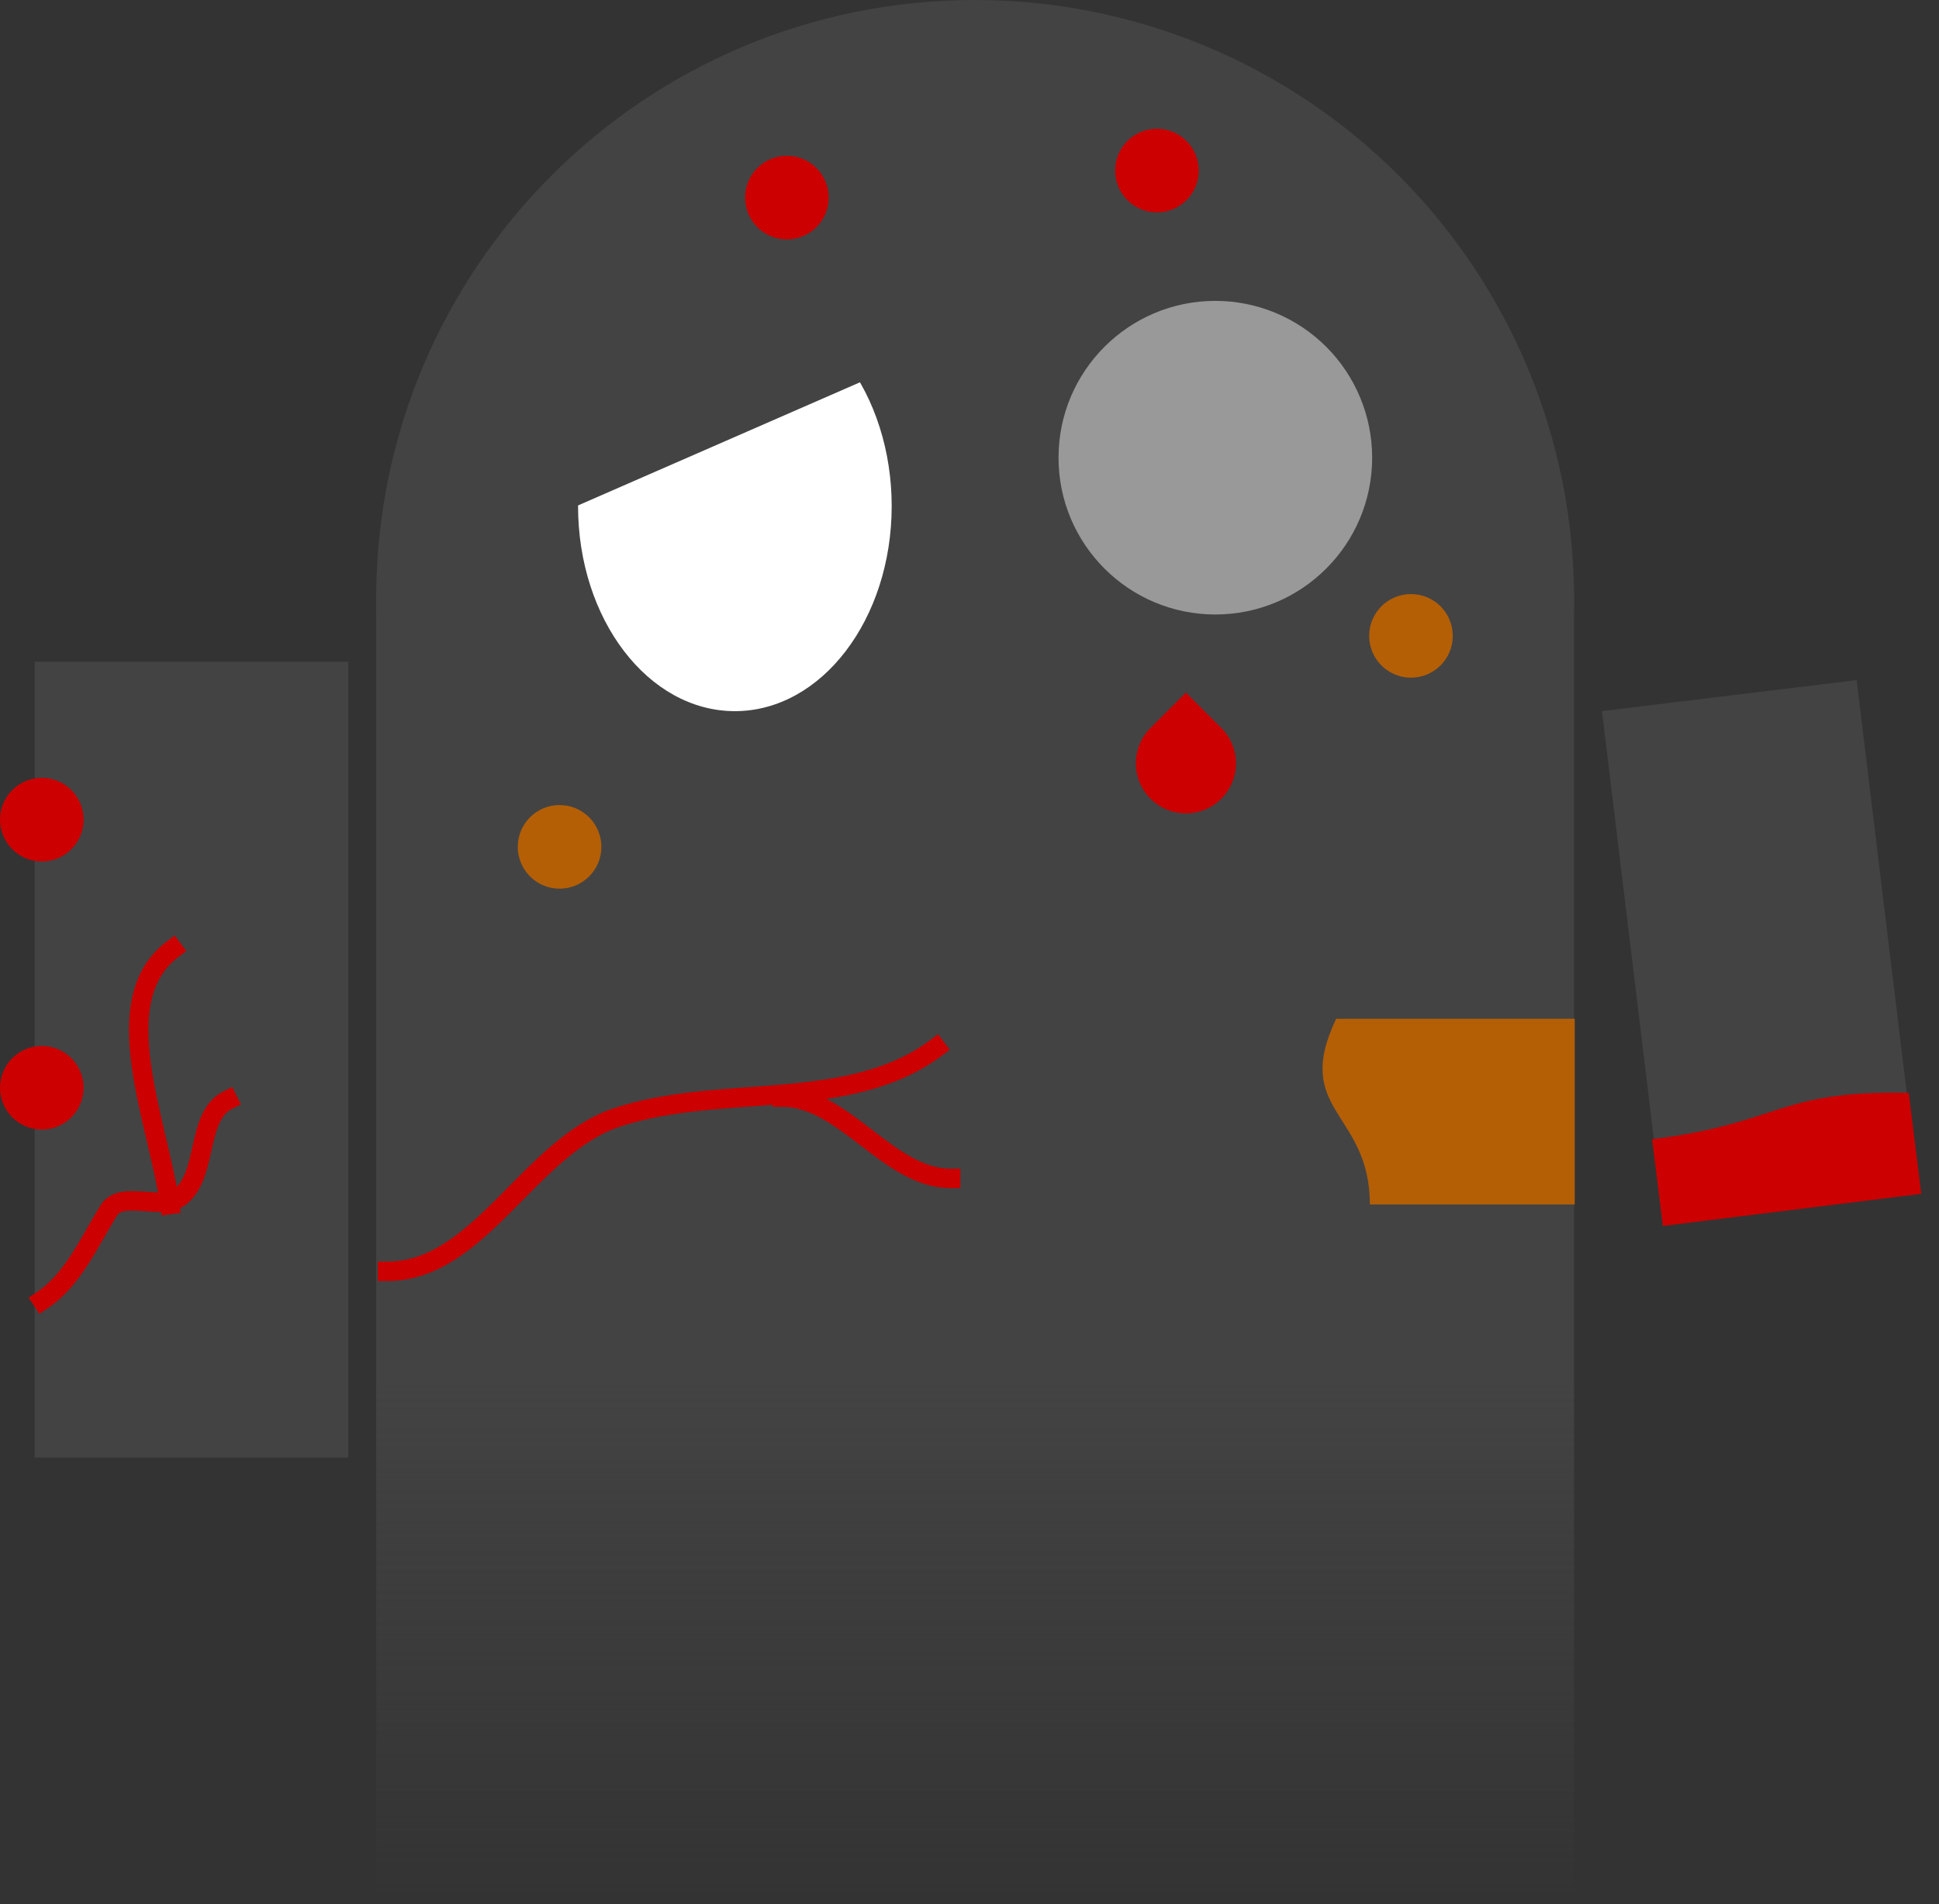 <svg version="1.1" viewBox="0.0 0.0 299.478 294.097" fill="none" stroke="none" stroke-linecap="square" stroke-miterlimit="10" xmlns:xlink="http://www.w3.org/1999/xlink" xmlns="http://www.w3.org/2000/svg"><rect x="0.0" y="0.0" width="299.478" height="294.097" fill="#333333" stroke="none"/><clipPath id="p.0"><path d="m0 0l299.478 0l0 294.097l-299.478 0l0 -294.097z" clip-rule="nonzero"/></clipPath><g clip-path="url(#p.0)"><path fill="#000000" fill-opacity="0.0" d="m0 0l299.478 0l0 294.097l-299.478 0z" fill-rule="evenodd"/><path fill="#434343" d="m58.102 92.504l0 0c0 -51.089 41.415 -92.504 92.504 -92.504l0 0c24.534 0 48.062 9.746 65.41 27.094c17.348 17.348 27.094 40.877 27.094 65.41l0 0c0 51.089 -41.415 92.504 -92.504 92.504l0 0c-51.089 0 -92.504 -41.415 -92.504 -92.504z" fill-rule="evenodd"/><path fill="#434343" d="m58.102 91.383l185.008 0l0 122.929l-185.008 0z" fill-rule="evenodd"/><path fill="#434343" d="m5.349 102.215l48.441 0l0 122.929l-48.441 0z" fill-rule="evenodd"/><path fill="#434343" d="m247.422 109.833l39.339 -4.787l9.606 79.213l-39.339 4.787z" fill-rule="evenodd"/><defs><linearGradient id="p.1" gradientUnits="userSpaceOnUse" gradientTransform="matrix(8.932 0.0 0.0 8.932 0.0 0.0)" spreadMethod="pad" x1="6.505" y1="23.994" x2="6.505" y2="32.926"><stop offset="0.0" stop-color="#434343"/><stop offset="1" stop-color="#434343" stop-opacity="0.0"/><stop offset="1.0" stop-color="#ffffff" stop-opacity="0.0"/></linearGradient></defs><path fill="url(#p.1)" d="m58.102 214.312l185.008 0l0 79.78l-185.008 0z" fill-rule="evenodd"/><path fill="#ffffff" d="m89.281 78.158l0 0c0 -17.499 10.844 -31.685 24.22 -31.685l0 0c6.424 0 12.584 3.338 17.126 9.28c4.542 5.942 7.094 14.001 7.094 22.405l0 0c0 17.499 -10.844 31.685 -24.22 31.685l0 0c-13.377 0 -24.22 -14.186 -24.22 -31.685z" fill-rule="evenodd"/><path fill="#999999" d="m163.49 70.693l0 0c0 -13.377 10.844 -24.22 24.22 -24.22l0 0c6.424 0 12.584 2.552 17.126 7.094c4.542 4.542 7.094 10.703 7.094 17.126l0 0c0 13.377 -10.844 24.22 -24.22 24.22l0 0c-13.377 0 -24.22 -10.844 -24.22 -24.22z" fill-rule="evenodd"/><path fill="#434343" d="m72.891 49.225l53.071 -23.181l13.197 30.236l-53.071 23.181z" fill-rule="evenodd"/><path fill="#cc0000" d="m-2.0997375E-6 126.601l0 0c0 -3.566 2.891 -6.457 6.457 -6.457l0 0c1.712 0 3.355 0.68 4.566 1.891c1.211 1.211 1.891 2.853 1.891 4.566l0 0c0 3.566 -2.891 6.457 -6.457 6.457l0 0c-3.566 0 -6.457 -2.891 -6.457 -6.457z" fill-rule="evenodd"/><path fill="#b45f06" d="m211.467 98.215l0 0c0 -3.566 2.891 -6.457 6.457 -6.457l0 0c1.712 0 3.355 0.68 4.566 1.891c1.211 1.211 1.891 2.853 1.891 4.566l0 0c0 3.566 -2.891 6.457 -6.457 6.457l0 0c-3.566 0 -6.457 -2.891 -6.457 -6.457z" fill-rule="evenodd"/><path fill="#cc0000" d="m-2.0997375E-6 168.013l0 0c0 -3.566 2.891 -6.457 6.457 -6.457l0 0c1.712 0 3.355 0.68 4.566 1.891c1.211 1.211 1.891 2.853 1.891 4.566l0 0c0 3.566 -2.891 6.457 -6.457 6.457l0 0c-3.566 0 -6.457 -2.891 -6.457 -6.457z" fill-rule="evenodd"/><path fill="#000000" fill-opacity="0.0" d="m6.504 200.843c4.8 -3.199 7.256 -9.005 10.312 -13.898c2.019 -3.231 8.34 0.267 11.207 -2.241c4.125 -3.609 2.272 -12.341 7.173 -14.795" fill-rule="evenodd"/><path stroke="#cc0000" stroke-width="3.0" stroke-linejoin="round" stroke-linecap="butt" d="m6.504 200.843c4.8 -3.199 7.256 -9.005 10.312 -13.898c2.019 -3.231 8.34 0.267 11.207 -2.241c4.125 -3.609 2.272 -12.341 7.173 -14.795" fill-rule="evenodd"/><path fill="#cc0000" d="m115.079 30.52l0 0c0 -3.566 2.891 -6.457 6.457 -6.457l0 0c1.712 0 3.355 0.68 4.566 1.891c1.211 1.211 1.891 2.853 1.891 4.566l0 0c0 3.566 -2.891 6.457 -6.457 6.457l0 0c-3.566 0 -6.457 -2.891 -6.457 -6.457z" fill-rule="evenodd"/><path fill="#cc0000" d="m172.234 26.346l0 0c0 -3.566 2.891 -6.457 6.457 -6.457l0 0c1.712 0 3.355 0.68 4.566 1.891c1.211 1.211 1.891 2.853 1.891 4.566l0 0c0 3.566 -2.891 6.457 -6.457 6.457l0 0c-3.566 0 -6.457 -2.891 -6.457 -6.457z" fill-rule="evenodd"/><path fill="#b45f06" d="m79.969 130.803l0 0c0 -3.566 2.891 -6.457 6.457 -6.457l0 0c1.712 0 3.355 0.68 4.566 1.891c1.211 1.211 1.891 2.853 1.891 4.566l0 0c0 3.566 -2.891 6.457 -6.457 6.457l0 0c-3.566 0 -6.457 -2.891 -6.457 -6.457z" fill-rule="evenodd"/><path fill="#000000" fill-opacity="0.0" d="m26.231 186.047c-1.863 -13.019 -10.067 -31.553 0.449 -39.451" fill-rule="evenodd"/><path stroke="#cc0000" stroke-width="3.0" stroke-linejoin="round" stroke-linecap="butt" d="m26.231 186.047c-1.863 -13.019 -10.067 -31.553 0.449 -39.451" fill-rule="evenodd"/><path fill="#000000" fill-opacity="0.0" d="m59.856 196.36c14.216 0 21.93 -19.266 35.417 -23.761c15.962 -5.321 35.853 -0.667 49.315 -10.759" fill-rule="evenodd"/><path stroke="#cc0000" stroke-width="3.0" stroke-linejoin="round" stroke-linecap="butt" d="m59.856 196.36c14.216 0 21.93 -19.266 35.417 -23.761c15.962 -5.321 35.853 -0.667 49.315 -10.759" fill-rule="evenodd"/><path fill="#000000" fill-opacity="0.0" d="m120.827 169.459c9.625 0 16.378 12.554 26.003 12.554" fill-rule="evenodd"/><path stroke="#cc0000" stroke-width="3.0" stroke-linejoin="round" stroke-linecap="butt" d="m120.827 169.459c9.625 0 16.378 12.554 26.003 12.554" fill-rule="evenodd"/><path fill="#b45f06" d="m243.217 157.354l0 28.692l-31.639 0c0 -14.346 -12.055 -14.346 -5.206 -28.692z" fill-rule="evenodd"/><path fill="#cc0000" d="m296.743 184.398l-39.912 4.961l-1.664 -13.398c19.956 -2.48 19.322 -7.585 39.638 -7.165z" fill-rule="evenodd"/><path fill="#cc0000" d="m177.698 123.366l0 0c-3.018 -3.018 -3.018 -7.911 0 -10.929q2.732 -2.732 5.465 -5.465q2.732 2.732 5.465 5.465l0 0c3.018 3.018 3.018 7.911 0 10.929l0 0c-3.018 3.018 -7.911 3.018 -10.929 0z" fill-rule="evenodd"/></g></svg>